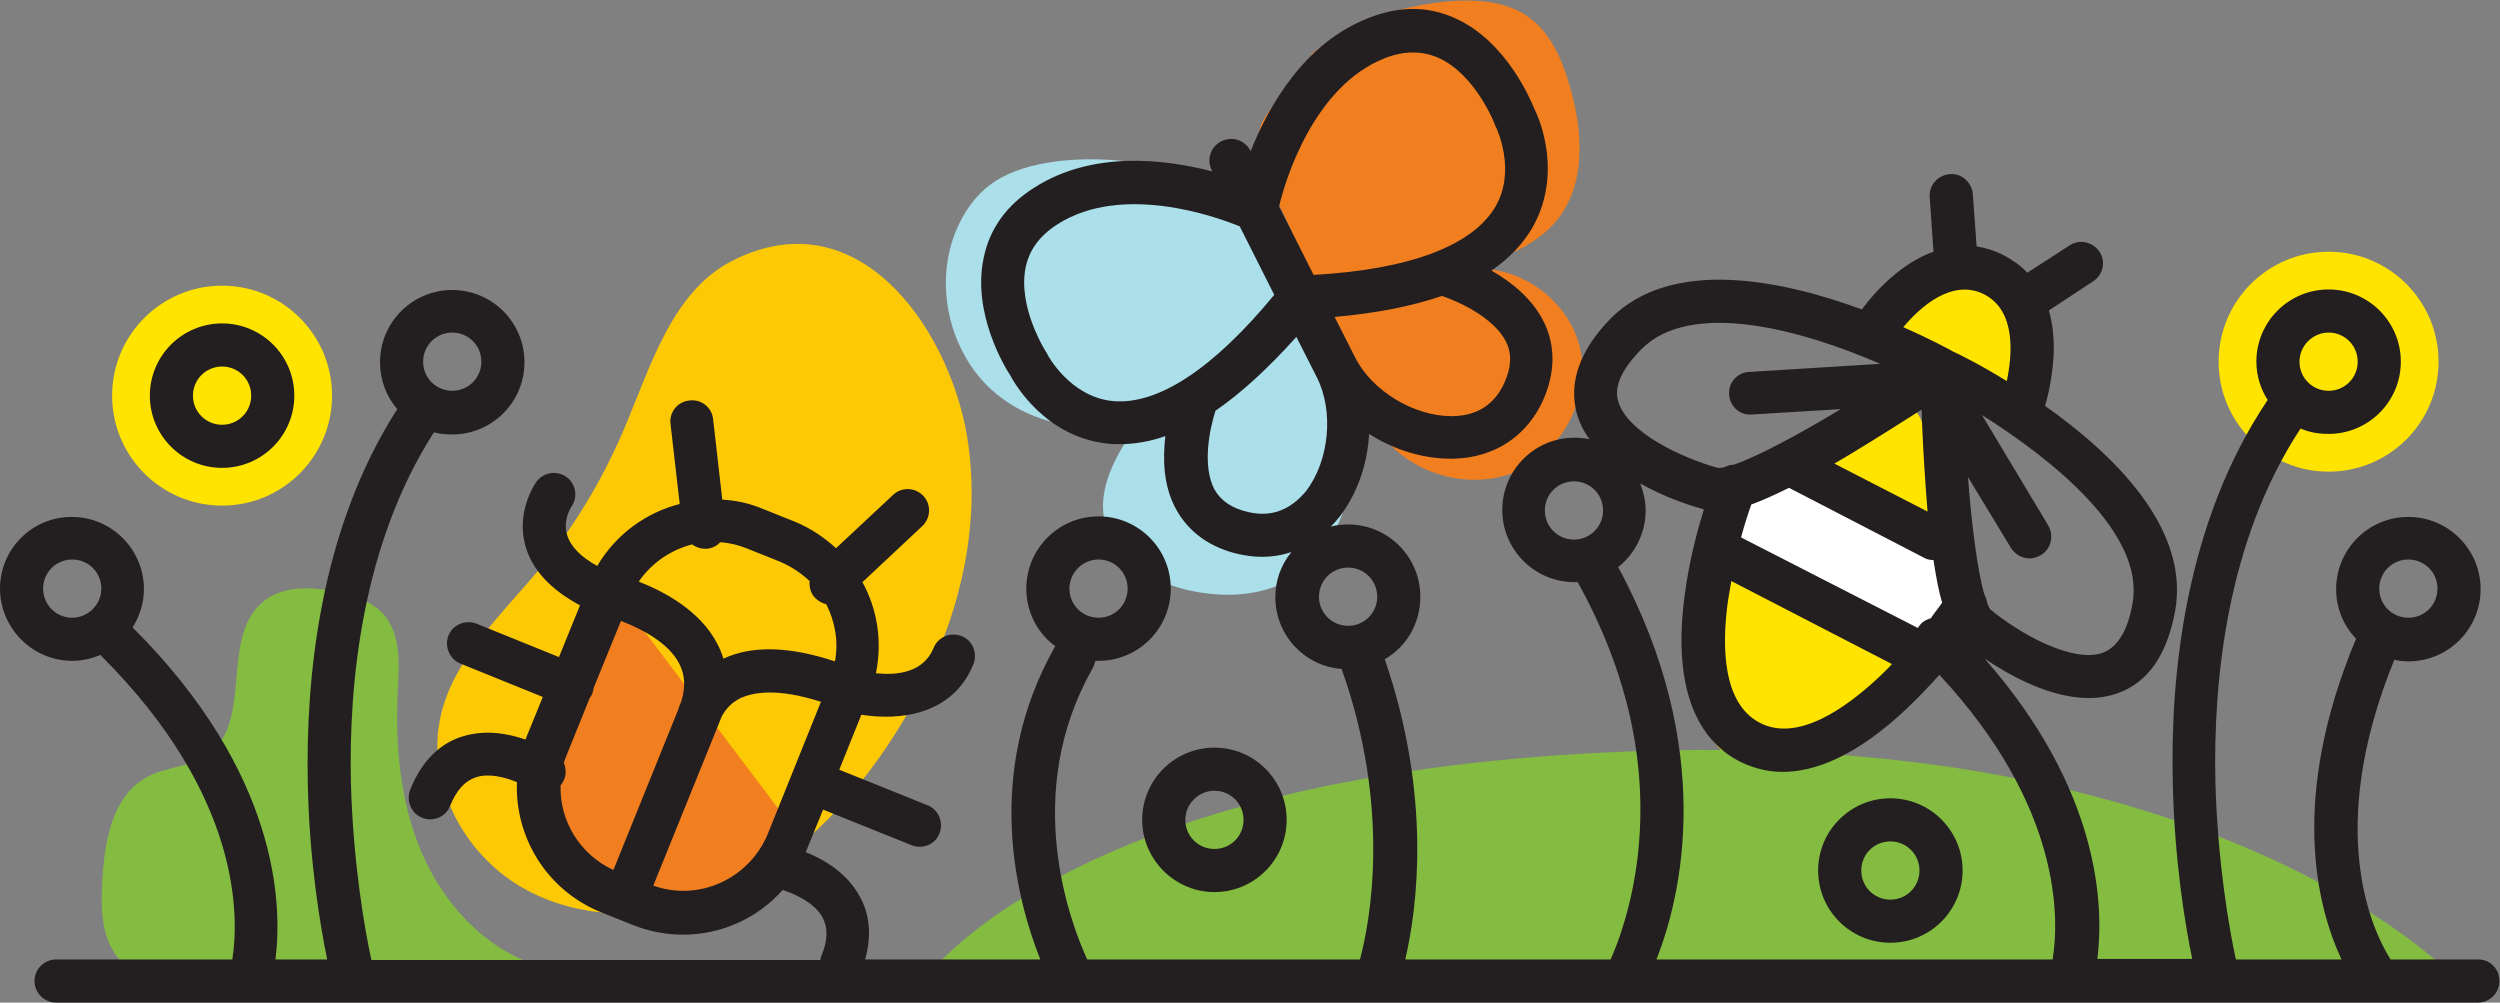<?xml version="1.0" encoding="utf-8"?>
<!-- Generator: Adobe Illustrator 22.1.0, SVG Export Plug-In . SVG Version: 6.00 Build 0)  -->
<svg version="1.1" id="Layer_1" xmlns="http://www.w3.org/2000/svg" xmlns:xlink="http://www.w3.org/1999/xlink" x="0px" y="0px"
	 viewBox="0 0 463.8 186" style="enable-background:new 0 0 463.8 186;" xml:space="preserve">
<rect x="0" y="0" width="463.8" height="186" fill="#808080" stroke="none"/>
<style type="text/css">
	.st0{fill:#FFE400;}
	.st1{fill:#FDC905;}
	.st2{fill:#ABDFEA;}
	.st3{fill:#F27F1F;}
	.st4{fill:#FFFFFF;}
	.st5{fill:#84BC41;}
	.st6{fill:#231F20;}
</style>
<g>
	<g id="iconos">
		<g>
			<g>
				<circle class="st0" cx="41.2" cy="73.4" r="20.4"/>
				<circle class="st0" cx="432" cy="67.1" r="20.4"/>
				<path class="st1" d="M136.2,48.2c-11.6,5.7-15.5,19.9-20.6,31.8c-4,9.3-9.3,18.1-15.8,25.9c-7.1,8.5-15.8,16.5-18.1,27.2
					c-2.6,12.1,4.2,25.1,14.9,31.4c10.7,6.3,24.3,6.3,35.9,1.8c11.6-4.5,21.1-13.1,28.6-23c12.8-16.9,21.5-38.7,18.6-60.4
					C177.2,62.9,160.3,36.3,136.2,48.2L136.2,48.2z"/>
				<path class="st2" d="M183.8,34.2c-2.9,2.1-5,5.2-6.4,8.5c-4,9.6-1.6,21.5,5.8,28.9c7.4,7.3,19.3,9.6,28.9,5.6
					c-4.3,5.9-8.8,12.8-7.1,19.8c1.7,6.9,8.9,11.1,15.9,12.6c5.8,1.2,12,1.1,17.3-1.5c8-4,12.4-13.3,12.7-22.2
					c0.4-14.6-9.2-39.4-21.2-48.8C219.6,29,194.1,26.5,183.8,34.2L183.8,34.2z"/>
				<path class="st3" d="M243.3,10.1c6.9-5.9,15.9-8.9,24.9-9.8c5.3-0.5,11-0.2,15.3,2.8c4.1,2.9,6.3,7.9,7.7,12.8
					c2.5,8.4,3.1,18.3-2.4,25c-4,4.9-10.5,7.1-16.5,9.1c9.2-1.2,18.7,5.5,20.8,14.5c2.1,9-3.1,19.1-11.6,22.9
					c-8.5,3.7-19.3,0.8-25-6.5c-2.6-3.4-4.2-7.4-5.8-11.4c-4.6-11.9-9.3-23.4-15-34.7c-2.1-4.1-3.1-6.4-1.9-11.2
					C234.9,19.8,243.3,12.6,243.3,10.1L243.3,10.1z"/>
				<path class="st0" d="M369.9,51.8c1.4,0.2,2.8,0.6,3.9,1.4c2.5,1.7,3.2,5.1,3.4,8.1c0.2,2.7,0.1,5.4-0.2,8.1
					c-0.3,2.5-1.1,5.4-3.4,6.3c-2,0.8-4.3-0.2-6.2-1.3c-4.2-2.4-16.5-8.9-16.7-14.5C350.5,52.5,364.8,51,369.9,51.8L369.9,51.8z"/>
				<path class="st0" d="M343.8,79.8c-5.3,3.5-10.7,7-16,10.5c-2.3,1.5-4.7,3.1-6.3,5.3c-1.4,1.9-2.1,4.2-2.7,6.4
					c-1.4,4.9-2.6,9.8-3.5,14.8c-0.8,4.6-1.5,9.4-0.5,13.9c1,4.6,3.8,9,8.1,10.8c6.9,2.8,14.5-1.7,20-6.6
					c6.7-5.8,12.7-12.5,18.6-19.1c0.7-0.8,1.5-1.6,1.8-2.6c0.4-1.2,0.1-2.5-0.1-3.8c-1.8-9-3.7-18-5.5-27
					C355.4,71.2,352.1,75.6,343.8,79.8L343.8,79.8z"/>
				<path class="st4" d="M321.3,102.2c2.3,3.7,7.2,4.2,11.5,5.1c3.3,0.6,6.5,1.7,9.2,3.6c2.9,2.1,5.2,5.1,8.6,6.3
					c3.8,1.4,8.5-0.2,10.6-3.6c2.2-3.4,1.6-8.3-1.3-11.1c-3.3-3.2-8.4-3.8-12.4-5.9c-3.9-2-6.8-6.1-10.6-7.8
					C329.7,85.4,316,93.5,321.3,102.2L321.3,102.2z"/>
				<path class="st5" d="M99.4,179c-9.7-3.2-17.2-11.5-21.2-20.9c-4-9.4-4.9-19.9-4.4-30c0.3-5.1,0.6-11-3.1-14.6
					c-1.8-1.8-4.3-2.7-6.8-3.3c-5.2-1.4-11.4-1.9-15.4,1.7c-7.6,6.8-1.6,22-9.8,28c-3.3,2.4-7.7,2.3-11.3,4.2
					c-6.5,3.4-8,11.8-8.4,19.1c-0.3,5-0.3,10.4,2.8,14.4c4.4,5.6,12.7,5.5,19.8,5c14-1.1,27.9-2.1,41.9-3.2"/>
				<path class="st5" d="M170.7,182.8c0,0,0.4-0.7,1.4-1.9c6.7-7.9,38.6-38.7,133.4-41.6c108.9-3.3,150.6,42.8,150.6,42.8"/>
				<path class="st3" d="M115.9,112.3l31.2,41.3c0,0-6.1,21.1-32.7,12.1S115.9,112.3,115.9,112.3z"/>
			</g>
			<path class="st6" d="M459.8,178h-16.3c-3.3-5.2-12.3-23.8,0.7-55.6c0.8,0.2,1.7,0.3,2.6,0.3c7.4,0,13.4-6,13.4-13.4
				s-6-13.4-13.4-13.4s-13.4,6-13.4,13.4c0,3.6,1.4,6.8,3.7,9.2c-12.5,29.8-7.2,49.9-2.7,59.5h-19.6c-1.2-5.5-3.4-17.9-3.8-33
				c-0.4-18.4,2-44.5,15.8-65.5c1.6,0.7,3.3,1,5.2,1c7.4,0,13.4-6,13.4-13.4s-6-13.4-13.4-13.4s-13.4,6-13.4,13.4
				c0,2.6,0.8,5.1,2.1,7.1c0,0,0,0,0,0c-15.4,22.9-18.1,51.3-17.6,71.1c0.3,14.4,2.3,26.3,3.6,32.6h-17.6
				c1.2-9.6,0.7-31.1-20.9-55.7c4.6,3.1,12.1,7.3,19.3,7.3c1.9,0,3.7-0.3,5.4-0.9c5.6-2,9.1-7.1,10.6-15.1
				c2.9-15.5-11.5-29.3-24.1-38.2c0.6-2,1.4-5.6,1.6-9.6c0.1-3-0.2-5.7-0.9-8.1l8.2-5.4c1.9-1.2,2.4-3.7,1.2-5.5
				c-1.2-1.8-3.7-2.4-5.5-1.2l-7.9,5.1c-1.2-1.3-2.6-2.3-4.3-3.2s-3.4-1.4-5.1-1.7l-0.7-9.7c-0.2-2.2-2.1-3.9-4.3-3.7
				c-2.2,0.2-3.9,2.1-3.7,4.3l0.7,10.1c-2.3,0.8-4.7,2.2-6.9,4c-2.9,2.3-5.1,5-6.4,6.7c-14.7-5.4-35.3-9.8-46.7,1.8
				c-5.6,5.8-7.7,11.7-6.2,17.4c0.5,1.8,1.3,3.4,2.4,4.9c-0.9-0.2-1.8-0.3-2.8-0.3c-7.4,0-13.4,6-13.4,13.4s6,13.4,13.4,13.4
				c0.2,0,0.4,0,0.6,0c9.4,17,13.1,34.1,11.1,51.1c-1.1,9.1-3.6,15.8-5,18.9h-38.1c2.2-9.4,5-30.1-3.8-55.7c4-2.3,6.6-6.6,6.6-11.6
				c0-7.4-6-13.4-13.4-13.4c-1.1,0-2.2,0.1-3.2,0.4c0.6-0.6,1.1-1.2,1.6-1.8c3.3-4.3,5.2-9.8,5.5-15.4c4.5,2.9,9.9,4.6,15.1,4.6
				c0.2,0,0.4,0,0.6,0c7.6-0.2,13.6-4.2,16.6-10.9c2.2-5,2.3-9.9,0.2-14.3c-2.1-4.4-6.1-7.6-9.8-9.7c3.2-2.2,5.7-4.8,7.5-7.8
				c5.8-10,1.4-20.4,0.5-22.1c-0.7-1.7-5.2-12.6-14.7-16.9c-5-2.3-10.4-2.3-16-0.1c-12,4.6-18.6,16.3-22,24.8L232,28
				c-1-2-3.4-2.8-5.4-1.8c-2,1-2.8,3.4-1.8,5.4l0.1,0.2c-8.9-2.3-22.2-3.9-33,3c-5.1,3.2-8.3,7.6-9.4,13
				c-2.2,10.2,3.9,20.3,4.9,21.8c0.9,1.7,6.6,11.5,18.1,12.7c0.8,0.1,1.5,0.1,2.3,0.1c2.7,0,5.6-0.5,8.4-1.5
				c-0.5,4.2-0.4,9.3,2,13.6c2.3,4.2,6.3,7.1,11.6,8.3c1.4,0.3,2.8,0.5,4.2,0.5c2,0,3.9-0.3,5.6-0.9c-1.9,2.3-3,5.2-3,8.4
				c0,7,5.4,12.8,12.3,13.3c9.2,25.9,5.3,46.8,3.4,53.9h-50.6c-3.2-7-12.2-30.8,1-54c0.2-0.4,0.4-0.9,0.5-1.4c0.2,0,0.4,0,0.6,0
				c7.4,0,13.4-6,13.4-13.4s-6-13.4-13.4-13.4s-13.4,6-13.4,13.4c0,4.4,2.1,8.3,5.4,10.7c0,0,0,0-0.1,0.1c-13.4,23.7-7,47.2-2.7,58
				h-32.5c1.5-5.3,0.4-9.2-1-11.7c-2.4-4.4-6.7-6.9-10-8.2c0-0.1,0.1-0.2,0.1-0.3l3.1-7.6l16.4,6.6c0.5,0.2,1,0.3,1.5,0.3
				c1.6,0,3.1-0.9,3.7-2.5c0.8-2.1-0.2-4.4-2.2-5.2l-16.4-6.6l4.1-10.2c6.9,1.1,16.9,0.2,20.8-9.4c0.8-2.1-0.2-4.4-2.2-5.2
				c-2.1-0.8-4.4,0.2-5.2,2.2c-1.9,4.7-7,5.1-10.7,4.7c1.2-5.9,0.3-11.8-2.5-16.9l11.1-10.4c1.6-1.5,1.7-4,0.2-5.6
				c-1.5-1.6-4-1.7-5.6-0.2l-10.6,9.9c-2.2-2-4.7-3.7-7.6-4.9l-6-2.4c-2.4-1-5-1.6-7.5-1.7l-1.7-14.9c-0.2-2.2-2.2-3.8-4.4-3.5
				c-2.2,0.2-3.8,2.2-3.5,4.4l1.7,14.8c-6.3,1.6-11.9,5.7-15.3,11.5c-3.1-1.7-5-3.7-5.6-5.8c-0.8-2.7,0.7-5,0.8-5.2
				c1.3-1.8,0.8-4.3-0.9-5.5c-1.8-1.3-4.3-0.9-5.6,0.9c-0.4,0.6-3.8,5.6-2,12c1.3,4.4,4.7,8,10.1,10.9l-3.9,9.6l-15.3-6.2
				c-2.1-0.8-4.4,0.2-5.2,2.2s0.2,4.4,2.2,5.2l15.3,6.2l-3.1,7.6c0,0.1-0.1,0.2-0.1,0.3c-3.2-1.1-7.4-1.9-11.6-0.6
				c-3.1,0.9-7.2,3.4-9.8,9.9c-0.8,2.1,0.2,4.4,2.2,5.2c0.5,0.2,1,0.3,1.5,0.3c1.6,0,3.1-0.9,3.7-2.5c1.2-2.9,2.7-4.6,4.8-5.3
				c2.4-0.8,5.4,0,7.6,0.9c-0.4,10.2,5.5,20,15.5,24.1l6,2.4c3,1.2,6.2,1.8,9.3,1.8c7.1,0,13.8-3,18.5-8.3c2.4,0.8,5.9,2.4,7.4,5.1
				c1,1.9,1,4.2-0.2,7.1c-0.1,0.2-0.2,0.5-0.2,0.8H68.9c-1.2-5.5-3.4-17.9-3.8-33c-0.4-18.2,2-44,15.4-64.9c1.1,0.3,2.2,0.4,3.4,0.4
				c7.4,0,13.4-6,13.4-13.4s-6-13.4-13.4-13.4s-13.4,6-13.4,13.4c0,3.3,1.2,6.4,3.2,8.7c-14.5,22.6-17,50.2-16.6,69.5
				c0.3,14.4,2.3,26.3,3.6,32.6h-9.6c1.3-10.3,0.6-34.6-26.5-61.6c1.3-2.1,2.1-4.5,2.1-7.1c0-7.4-6-13.4-13.4-13.4S0,101.9,0,109.2
				s6,13.4,13.4,13.4c1.8,0,3.6-0.4,5.2-1.1C45,147.7,44.3,170.3,43.1,178H10.4c-2.2,0-4,1.8-4,4s1.8,4,4,4h35.9c0,0,0,0,0,0
				s0,0,0,0h153c0,0,0,0,0,0c0,0,0,0,0,0h56.1c0,0,0,0,0,0c0,0,0,0,0,0h45.8c0,0,0,0,0,0s0,0,0,0h82.9c0,0,0,0,0,0s0,0,0,0h75.6
				c2.2,0,4-1.8,4-4S462,178,459.8,178L459.8,178z M446.8,103.8c3,0,5.4,2.4,5.4,5.4s-2.4,5.4-5.4,5.4s-5.4-2.4-5.4-5.4
				S443.8,103.8,446.8,103.8z M432,61.7c3,0,5.4,2.4,5.4,5.4s-2.4,5.4-5.4,5.4s-5.4-2.4-5.4-5.4S429.1,61.7,432,61.7z M279.4,63.4
				c1.1,2.2,1,4.7-0.3,7.6c-1.8,4-5,6.1-9.5,6.2c-0.1,0-0.2,0-0.4,0c-6.9,0-14.7-4.7-17.8-10.9l0,0l-3.8-7.5
				c7.8-0.7,14.4-2,19.9-3.9C270.8,56,277.2,59,279.4,63.4z M256.9,10.8c3.6-1.4,6.8-1.4,9.9-0.1c7,3.1,10.6,12.5,10.6,12.6
				c0,0.1,0.1,0.3,0.2,0.4c0,0.1,3.8,7.9-0.2,14.7c-4.3,7.2-15.9,11.6-33.7,12.6l-6.4-12.7C238.4,33.5,243.7,16,256.9,10.8
				L256.9,10.8z M206.4,74.4c-7.9-0.8-12-8.5-12-8.5c-0.1-0.1-0.1-0.3-0.2-0.4c-0.1-0.1-5.5-8.5-3.9-16c0.7-3.2,2.6-5.8,5.9-7.9
				c11.9-7.6,29.2-1.5,33.8,0.4l6.4,12.7C225.1,68.4,214.8,75.2,206.4,74.4L206.4,74.4z M231.6,95c-3.1-0.7-5.1-2.1-6.3-4.2
				c-2.3-4.4-0.9-11.2,0.2-14.6c4.8-3.3,9.8-7.9,15-13.7l3.8,7.5c3.2,6.3,2.3,15.5-2,21.1C239.4,94.6,235.9,96,231.6,95L231.6,95z
				 M244.7,110.7c0-3,2.4-5.4,5.4-5.4s5.4,2.4,5.4,5.4s-2.4,5.4-5.4,5.4S244.7,113.7,244.7,110.7z M203.8,103.8c3,0,5.4,2.4,5.4,5.4
				s-2.4,5.4-5.4,5.4s-5.4-2.4-5.4-5.4S200.9,103.8,203.8,103.8z M128.4,101c0.7,0.5,1.5,0.8,2.3,0.8c0.1,0,0.3,0,0.5,0
				c0.9-0.1,1.8-0.5,2.4-1.2c1.7,0.1,3.4,0.5,5.1,1.2l6,2.4c2.1,0.9,3.9,2.1,5.5,3.6c-0.1,1.1,0.2,2.3,1,3.1c0.6,0.6,1.3,1,2.1,1.2
				c1.6,3.2,2.3,6.9,1.6,10.6c-8.4-2.8-15.4-3-20.7-0.5c-0.3-1-0.7-2-1.2-2.9c-3.2-6.1-9.9-9.6-14.5-11.4
				C120.9,104.4,124.5,102,128.4,101L128.4,101z M104,145.7c0.1-0.1,0.2-0.3,0.3-0.4c0.8-1.2,0.8-2.6,0.3-3.8
				c0.2-0.6,0.4-1.1,0.6-1.6l4.2-10.4c0.2-0.3,0.4-0.5,0.5-0.9c0.1-0.3,0.2-0.6,0.2-0.9l5.1-12.5c3.7,1.4,8.8,4,10.8,7.9
				c1.1,2.1,1.2,4.4,0.4,7c-0.3,0.7-0.5,1.2-0.6,1.6l-12,29.7C107.5,158.5,103.8,152.2,104,145.7L104,145.7z M121.2,164.3l12.1-29.9
				c0.2-0.5,0.4-1,0.6-1.5c0.5-0.9,1.4-2.3,3.3-3.3c2.5-1.2,7-2,15.1,0.6l-9.9,24.6C138.9,163.1,129.6,167.3,121.2,164.3
				L121.2,164.3z M83.9,61.7c3,0,5.4,2.4,5.4,5.4s-2.4,5.4-5.4,5.4s-5.4-2.4-5.4-5.4S80.9,61.7,83.9,61.7z M13.4,114.6
				c-3,0-5.4-2.4-5.4-5.4s2.4-5.4,5.4-5.4s5.4,2.4,5.4,5.4S16.3,114.6,13.4,114.6z M331.9,90.5l25.1,13c0.5,0.3,1.1,0.4,1.7,0.4
				c0.5,3.3,1,5.9,1.6,7.9c-0.5,0.8-1.3,1.7-2.1,2.9c-0.7,0.2-1.3,0.5-1.8,1c-0.2,0.2-0.4,0.5-0.6,0.8L323,99.7
				c0.7-2.6,1.4-4.7,1.9-6.1C326.8,92.9,329.1,91.9,331.9,90.5L331.9,90.5z M356.5,76c0.1,4.1,0.4,9.5,0.8,15
				c0.1,1.4,0.2,2.7,0.3,3.9l-17.3-8.9c1.1-0.6,2.2-1.3,3.4-2C348.5,81.1,353,78.2,356.5,76z M320.6,111.3c0.2-1.2,0.4-2.4,0.6-3.5
				l29.8,15.4c-0.8,0.9-1.7,1.7-2.5,2.5c-6.2,5.8-15.1,12-22,8.4C319.5,130.5,319.4,119.7,320.6,111.3L320.6,111.3z M395.6,112.1
				c-0.9,5-2.8,8-5.5,9c-5.6,2-15.5-3.6-20.8-8c-0.2-0.2-0.4-0.6-0.6-1.1c-0.1-0.6-0.3-1.3-0.6-1.8c-1.2-4.3-2.3-12.4-3-21.7l8,13.2
				c0.8,1.2,2.1,1.9,3.4,1.9c0.7,0,1.4-0.2,2.1-0.6c1.9-1.1,2.5-3.6,1.4-5.5l-12.3-20.5C380.7,85.2,398.1,99,395.6,112.1
				L395.6,112.1z M368.1,54.6c6,3.1,5.2,11.3,4.2,16.1c-5-3.1-8.9-5-10-5.5c0,0,0,0,0,0c-0.5-0.3-4-2.2-9.2-4.5
				C356.2,57,362.1,51.6,368.1,54.6L368.1,54.6z M304.4,64.9c9.3-9.6,30.4-3.5,44.4,2.6L324.5,69c-2.2,0.1-3.9,2-3.7,4.2
				c0.1,2.2,2,3.9,4.2,3.7l16.5-1c-8.1,4.9-15.5,8.8-19.8,10.3c-0.6,0-1.3,0.2-1.8,0.5c-0.5,0.1-0.9,0.1-1.2,0.1
				c-6.6-1.8-16.9-6.6-18.5-12.4C299.4,71.8,300.8,68.6,304.4,64.9L304.4,64.9z M286.6,94.7c0-3,2.4-5.4,5.4-5.4s5.4,2.4,5.4,5.4
				s-2.4,5.4-5.4,5.4S286.6,97.7,286.6,94.7z M300.2,105.2c3.1-2.4,5.1-6.3,5.1-10.5c0-1.8-0.4-3.4-1-5c4.8,2.7,9.6,4.2,11.8,4.8
				c-1.2,3.9-2.7,9.5-3.5,15.5c-2.8,20,3.9,28,10,31.2c2.2,1.1,4.9,2,8.1,2c5.9,0,13.6-2.8,23.1-11.8c2.2-2.1,4.2-4.2,6-6.2
				c22.9,24.6,22.2,45.5,21,52.8h-73.5C311.9,166.4,318.5,139.1,300.2,105.2L300.2,105.2z"/>
			<path class="st6" d="M225.3,165.5c7.4,0,13.4-6,13.4-13.4s-6-13.4-13.4-13.4s-13.4,6-13.4,13.4S218,165.5,225.3,165.5z
				 M225.3,146.7c3,0,5.4,2.4,5.4,5.4s-2.4,5.4-5.4,5.4s-5.4-2.4-5.4-5.4S222.4,146.7,225.3,146.7z"/>
			<path class="st6" d="M54.6,73.4c0-7.4-6-13.4-13.4-13.4s-13.4,6-13.4,13.4s6,13.4,13.4,13.4S54.6,80.8,54.6,73.4z M35.8,73.4
				c0-3,2.4-5.4,5.4-5.4s5.4,2.4,5.4,5.4s-2.4,5.4-5.4,5.4S35.8,76.4,35.8,73.4z"/>
			<path class="st6" d="M350.7,174.9c7.4,0,13.4-6,13.4-13.4s-6-13.4-13.4-13.4s-13.4,6-13.4,13.4S343.3,174.9,350.7,174.9z
				 M350.7,156.1c3,0,5.4,2.4,5.4,5.4s-2.4,5.4-5.4,5.4s-5.4-2.4-5.4-5.4S347.7,156.1,350.7,156.1z"/>
		</g>
	</g>
</g>
</svg>
